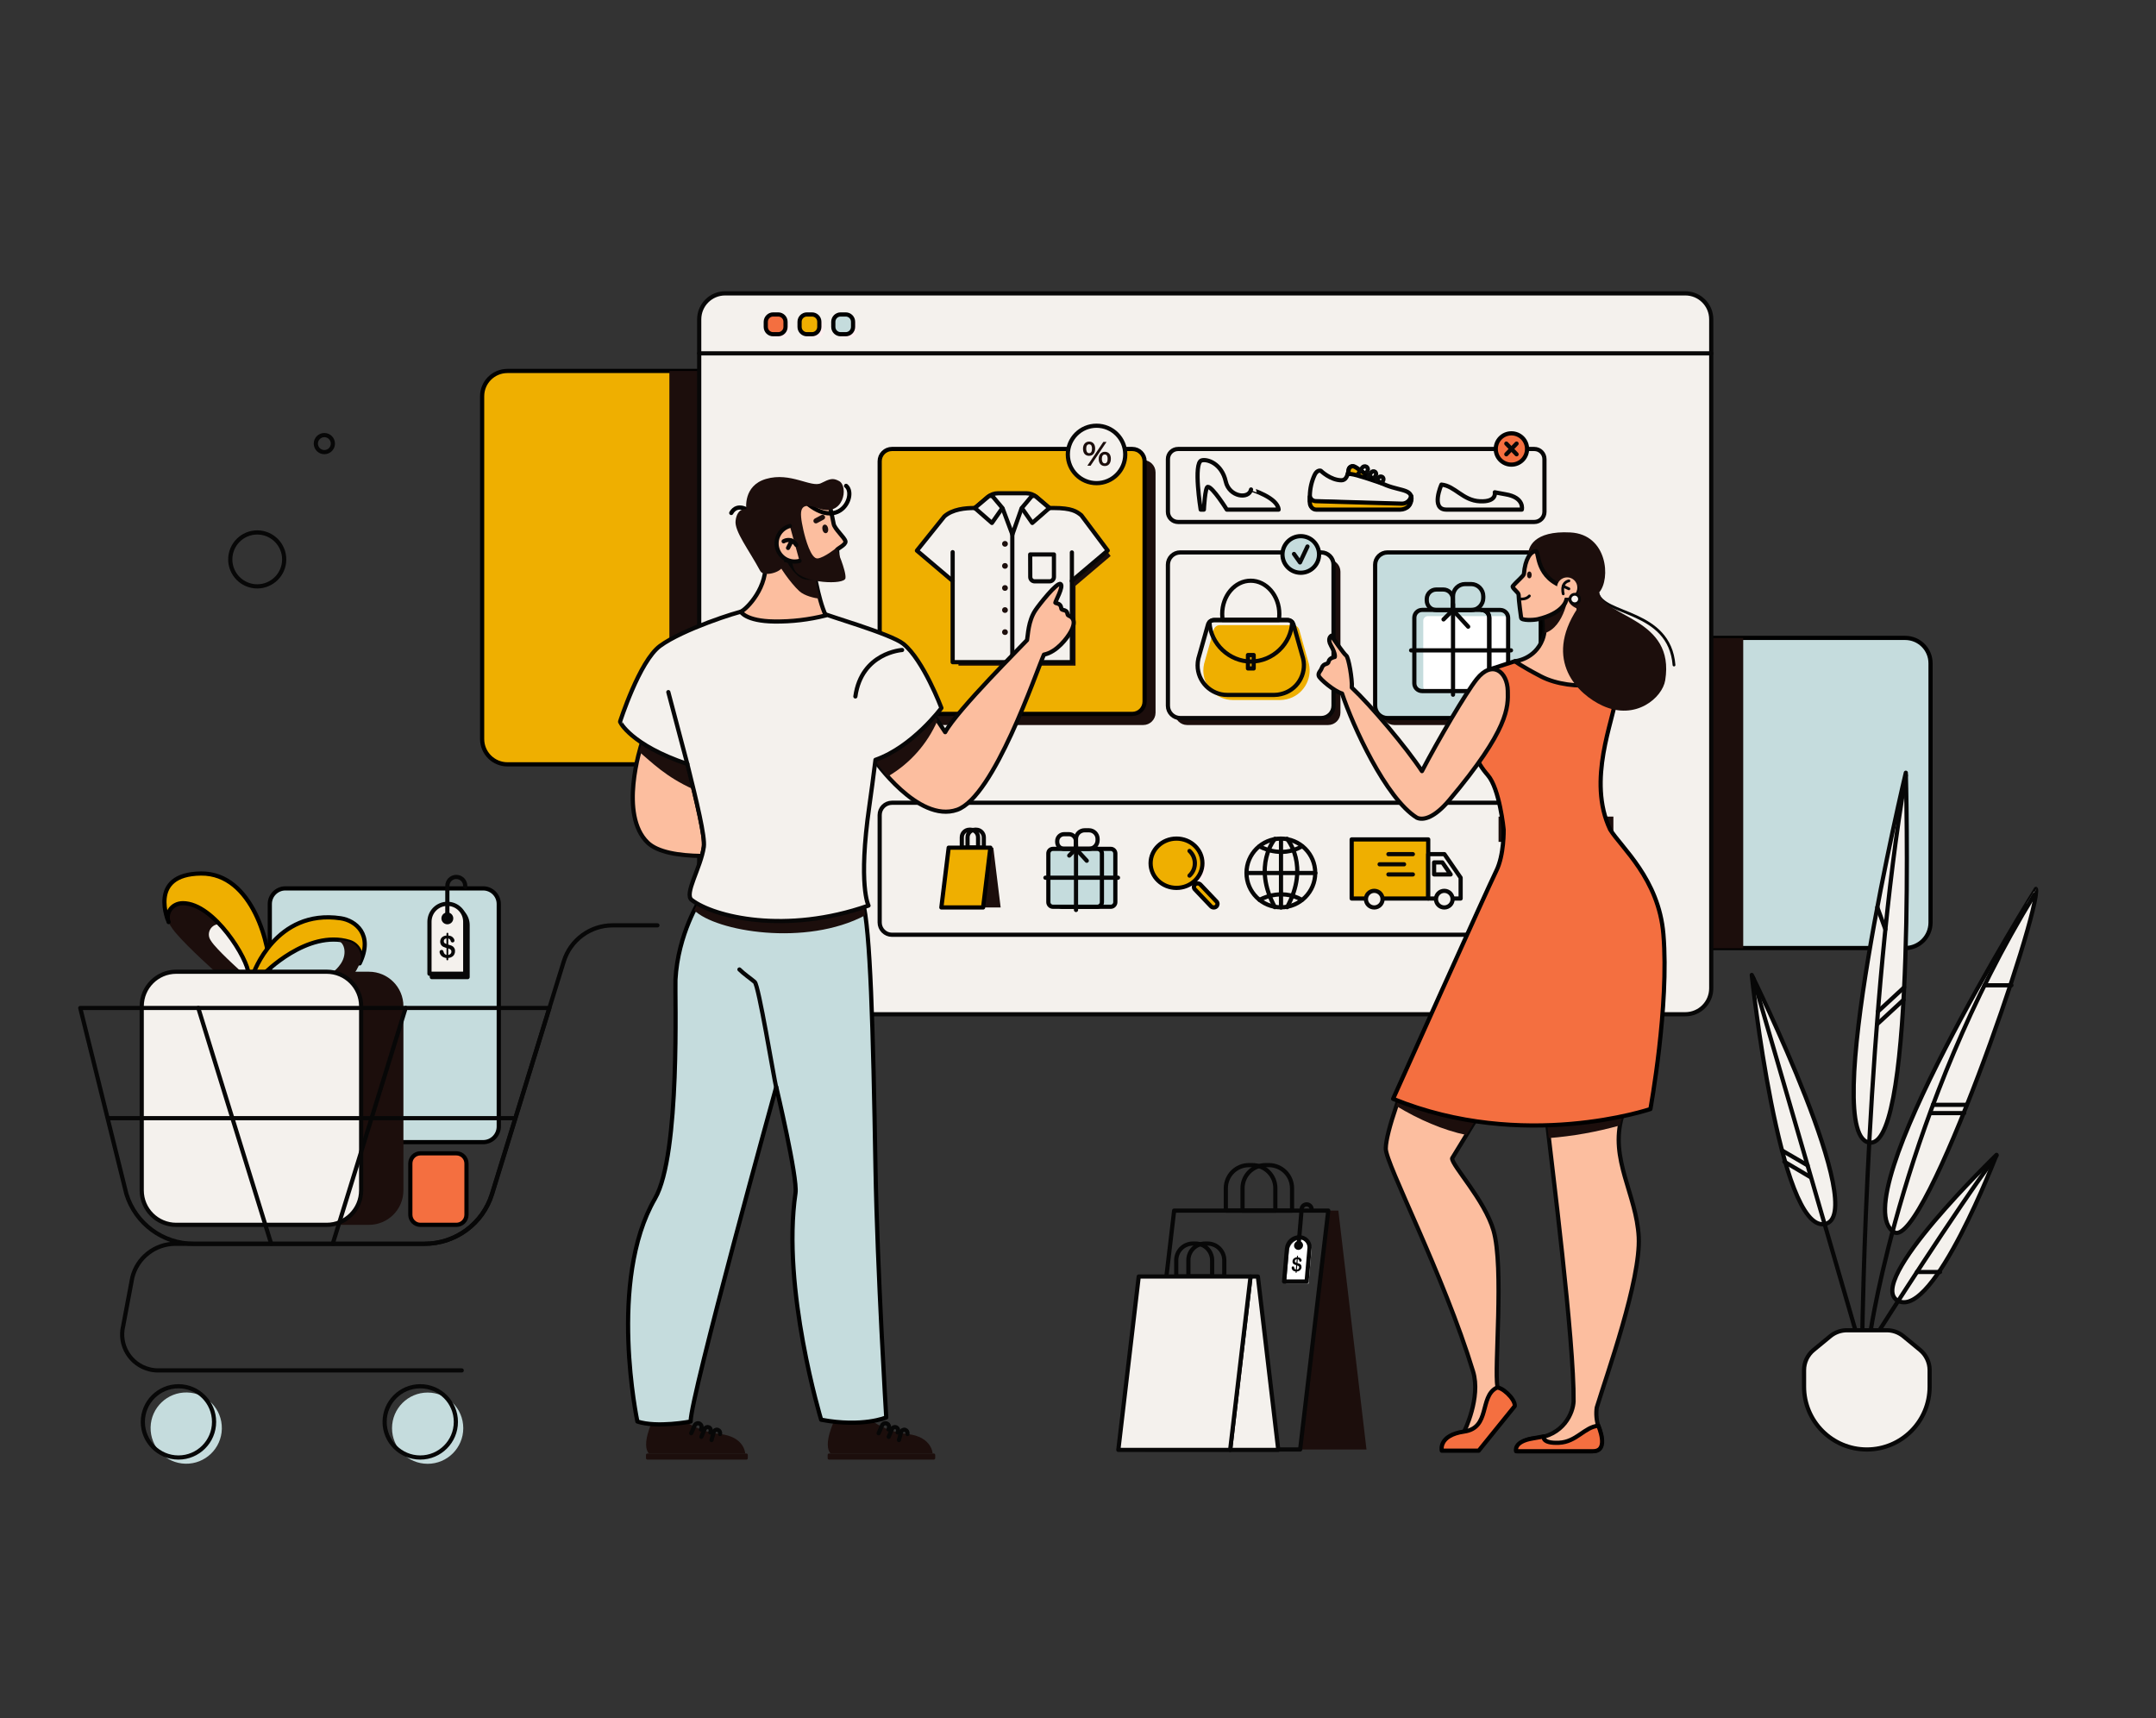 <?xml version="1.0" encoding="utf-8"?>
<!-- Generator: Adobe Illustrator 24.0.1, SVG Export Plug-In . SVG Version: 6.00 Build 0)  -->
<svg version="1.1" id="Camada_1" xmlns="http://www.w3.org/2000/svg" xmlns:xlink="http://www.w3.org/1999/xlink" x="0px" y="0px"
	 viewBox="0 0 3086.9 2459.9" style="enable-background:new 0 0 3086.9 2459.9;" xml:space="preserve">
<rect x="0" y="0" width="3086.9" height="2459.9" fill="#333333" stroke="none"/>
<style type="text/css">
	.st0{fill:#EFAF00;stroke:#000000;stroke-width:6;stroke-linecap:round;stroke-linejoin:round;}
	.st1{fill:#1C0E0C;}
	.st2{fill:#C5DCDD;stroke:#000000;stroke-width:6;stroke-linecap:round;stroke-linejoin:round;}
	.st3{fill:#F4F1ED;stroke:#070707;stroke-width:6;stroke-linecap:round;stroke-linejoin:round;}
	.st4{fill:none;stroke:#070707;stroke-width:6;stroke-linecap:round;stroke-linejoin:round;}
	.st5{fill:#FFEFF0;}
	.st6{fill:#F46F40;stroke:#000000;stroke-width:6;stroke-linecap:round;stroke-linejoin:round;}
	.st7{fill:#EFAF00;}
	.st8{fill:#FFFFFF;}
	.st9{fill:#070707;}
	.st10{fill:#F4F1ED;}
	.st11{fill:#C5DCDD;}
	.st12{fill:#FCBE9F;stroke:#070707;stroke-width:6;stroke-linecap:round;stroke-linejoin:round;}
	.st13{fill:none;stroke:#070707;stroke-width:4;stroke-linecap:round;stroke-linejoin:round;}
	.st14{fill:none;stroke:#000000;stroke-width:6;stroke-linecap:round;stroke-linejoin:round;}
	.st15{fill:#FCBE9F;}
	.st16{fill:#F7F3EF;stroke:#070707;stroke-width:4;stroke-linecap:round;stroke-linejoin:round;}
</style>
<g id="Layer_1">
	<g id="FIGURES">
		<path class="st0" d="M726.6,531.1h381.5c20,0,36.3,16.2,36.3,36.3v490.6c0,20-16.2,36.3-36.3,36.3H726.6
			c-20,0-36.3-16.2-36.3-36.3V567.3C690.3,547.3,706.5,531.1,726.6,531.1z"/>
		<rect x="958.4" y="531.1" class="st1" width="44.1" height="563.6"/>
		<path class="st2" d="M2727.8,1357.3h-381.5c-20,0-36.3-16.2-36.3-36.3V949.6c0-20,16.2-36.3,36.3-36.3h381.5
			c20,0,36.3,16.2,36.3,36.3V1321C2764,1341.1,2747.8,1357.3,2727.8,1357.3z"/>
		<rect x="2451.8" y="913.4" class="st1" width="44.1" height="444.3"/>
	</g>
	<g id="PLANT">
		<path class="st3" d="M2712.1,1764.2c43.1,25.7,210.9-461.6,202.9-491.6C2915,1272.6,2635.9,1718.7,2712.1,1764.2z"/>
		<path class="st4" d="M2678.5,1904.5c0,0,47.7-319.3,234.2-623.5"/>
		<path class="st3" d="M2858.6,1653.4c0,0-89.6,234.7-140.8,209.1C2667.5,1837.4,2858.6,1653.4,2858.6,1653.4z"/>
		<path class="st4" d="M2690.9,1904.5c0,0,111.2-175.3,167.7-250.2"/>
		<path class="st3" d="M2728.7,1106.3c0,0,15,529.6-50.2,529.6C2602.2,1635.9,2728.7,1106.3,2728.7,1106.3z"/>
		<path class="st4" d="M2666.5,1904.5c0,0,6.5-470.4,62.2-794.6"/>
		<path class="st3" d="M2508.1,1395.8c0,0,39.2,368.1,104.4,356.7C2678.5,1741.1,2508.1,1395.8,2508.1,1395.8z"/>
		<line class="st4" x1="2510" y1="1399.6" x2="2657.1" y2="1906.4"/>
		<path class="st3" d="M2672.9,2075.2L2672.9,2075.2c-49.6,0-89.9-40.2-89.9-89.9v-23.7c0-11.2,5-21.8,13.7-28.9l23.9-19.7
			c6.7-5.5,15.1-8.5,23.8-8.5h57c8.7,0,17.1,3,23.8,8.5l23.9,19.7c8.6,7.1,13.7,17.7,13.7,28.9v23.7
			C2762.8,2035,2722.5,2075.2,2672.9,2075.2z"/>
		<line class="st4" x1="2688.7" y1="1448.3" x2="2726.3" y2="1413.6"/>
		<line class="st4" x1="2687.9" y1="1466.1" x2="2725.5" y2="1431.4"/>
		<line class="st4" x1="2687.9" y1="1299" x2="2699.4" y2="1330.4"/>
		<line class="st4" x1="2764.1" y1="1593.6" x2="2812.3" y2="1593.6"/>
		<line class="st4" x1="2767.5" y1="1581.8" x2="2815.7" y2="1581.8"/>
		<line class="st4" x1="2841.4" y1="1410.6" x2="2879.9" y2="1410.6"/>
		<line class="st4" x1="2551.4" y1="1647.1" x2="2588" y2="1668.4"/>
		<line class="st4" x1="2554.8" y1="1663.2" x2="2592.2" y2="1685.3"/>
		<line class="st4" x1="2744.6" y1="1821.1" x2="2777.7" y2="1821.1"/>
	</g>
	<g id="WEB_PAGE">
		<g id="WEB_PAGE-2">
			<path class="st3" d="M1038.2,420H2413c20.5,0,37.1,16.6,37.1,37.1V1415c0,20.5-16.6,37.1-37.1,37.1H1038.2
				c-20.5,0-37.1-16.6-37.1-37.1V457.2C1001.1,436.7,1017.7,420,1038.2,420z"/>
			<line class="st4" x1="1001.1" y1="505.9" x2="2450.1" y2="505.9"/>
			<path class="st5" d="M1209.4,455.4h7.3c5.8,0,10.5,4.7,10.5,10.5v7.3c0,5.8-4.7,10.5-10.5,10.5h-7.3c-5.8,0-10.5-4.7-10.5-10.5
				v-7.3C1198.9,460.1,1203.6,455.4,1209.4,455.4z"/>
			<path class="st5" d="M1161.1,455.4h7.3c5.8,0,10.5,4.7,10.5,10.5v7.3c0,5.8-4.7,10.5-10.5,10.5h-7.3c-5.8,0-10.5-4.7-10.5-10.5
				v-7.3C1150.6,460.1,1155.3,455.4,1161.1,455.4z"/>
			<path class="st5" d="M1112.8,455.4h7.3c5.8,0,10.5,4.7,10.5,10.5v7.3c0,5.8-4.7,10.5-10.5,10.5h-7.3c-5.8,0-10.5-4.7-10.5-10.5
				v-7.3C1102.3,460.1,1107,455.4,1112.8,455.4z"/>
			<path class="st2" d="M1203.6,450.2h7.3c5.8,0,10.5,4.7,10.5,10.5v7.3c0,5.8-4.7,10.5-10.5,10.5h-7.3c-5.8,0-10.5-4.7-10.5-10.5
				v-7.3C1193.1,454.9,1197.8,450.2,1203.6,450.2z"/>
			<path class="st0" d="M1155.3,450.2h7.3c5.8,0,10.5,4.7,10.5,10.5v7.3c0,5.8-4.7,10.5-10.5,10.5h-7.3c-5.8,0-10.5-4.7-10.5-10.5
				v-7.3C1144.8,454.9,1149.5,450.2,1155.3,450.2z"/>
			<path class="st6" d="M1106.9,450.2h7.3c5.8,0,10.5,4.7,10.5,10.5v7.3c0,5.8-4.7,10.5-10.5,10.5h-7.3c-5.8,0-10.5-4.7-10.5-10.5
				v-7.3C1096.5,454.9,1101.2,450.2,1106.9,450.2z"/>
		</g>
		<g id="ICONS_PAGE">
			<path class="st4" d="M1277.1,1149.3h914.1c9.7,0,17.6,7.9,17.6,17.6v153.8c0,9.7-7.9,17.6-17.6,17.6h-914.1
				c-9.7,0-17.6-7.9-17.6-17.6v-153.8C1259.5,1157.1,1267.4,1149.3,1277.1,1149.3z"/>
			<g id="DELIVERY">
				<rect x="1935.3" y="1201.8" class="st0" width="109.6" height="84.6"/>
				<polygon class="st3" points="2091.3,1286.4 2044.9,1286.4 2044.9,1222.9 2068.1,1222.9 2091.3,1256.6 				"/>
				<polygon class="st3" points="2053.3,1234.7 2065.1,1234.7 2077,1251.9 2053.3,1251.9 				"/>
				<circle class="st3" cx="1967.6" cy="1287.3" r="11.9"/>
				<circle class="st3" cx="2067.9" cy="1287.3" r="11.9"/>
				<line class="st4" x1="2022.9" y1="1222.9" x2="1987.9" y2="1222.9"/>
				<line class="st4" x1="2010.3" y1="1237.4" x2="1975.3" y2="1237.4"/>
				<line class="st4" x1="2022.9" y1="1251.9" x2="1987.9" y2="1251.9"/>
			</g>
			<g id="GLOBE">
				<circle class="st3" cx="1833.9" cy="1249.8" r="49.2"/>
				<line class="st4" x1="1834.1" y1="1200.7" x2="1834.1" y2="1299.2"/>
				<path class="st3" d="M1842.8,1201c0,0,32.8,38.1,0,97.8"/>
				<path class="st4" d="M1825.4,1201c0,0-32.8,38.1,0,97.8"/>
				<line class="st4" x1="1784.9" y1="1249.9" x2="1883.3" y2="1249.9"/>
				<path class="st4" d="M1803.4,1288.4c0,0,29.8-17.9,60.7,0"/>
				<path class="st4" d="M1803.4,1211.7c0,0,29.8,17.9,60.7,0"/>
			</g>
			<g id="SEARCH">
				<ellipse class="st5" cx="1691.3" cy="1239.7" rx="36.1" ry="34.3"/>
				<ellipse class="st0" cx="1684.5" cy="1235.9" rx="37.1" ry="35.3"/>
				<path class="st4" d="M1703.1,1218.3c9.7,9.1,10.3,24.3,1.3,34c-0.4,0.4-0.8,0.9-1.3,1.3"/>
				<path class="st0" d="M1710.8,1273.3l23,24.2c2,2.1,5.4,2.3,7.6,0.4l0,0c2.1-1.8,2.4-4.9,0.6-7c-0.1-0.1-0.1-0.1-0.2-0.2
					l-23-24.2c-2-2.1-5.4-2.3-7.6-0.4l0,0c-2.1,1.8-2.4,4.9-0.6,7C1710.6,1273.1,1710.7,1273.2,1710.8,1273.3z"/>
			</g>
			<g id="PRESENT">
				<path class="st2" d="M1520.6,1215.3h69.7c3.7,0,6.6,3,6.6,6.6v69.7c0,3.7-3,6.6-6.6,6.6h-69.7c-3.7,0-6.6-3-6.6-6.6V1222
					C1514,1218.3,1517,1215.3,1520.6,1215.3z"/>
				<path class="st2" d="M1507.6,1215.3h63.5c3.7,0,6.6,3,6.6,6.6v69.7c0,3.7-3,6.6-6.6,6.6h-63.5c-3.7,0-6.6-3-6.6-6.6V1222
					C1500.9,1218.3,1503.9,1215.3,1507.6,1215.3z"/>
				<line class="st4" x1="1540.6" y1="1302.8" x2="1540.6" y2="1210.1"/>
				<line class="st4" x1="1496.8" y1="1256.6" x2="1600.7" y2="1256.6"/>
				<path class="st4" d="M1553,1188.7h6.1c6.9,0,12.4,5.6,12.4,12.4v0v1.8c0,6.9-5.6,12.4-12.4,12.4h0h-18.5l0,0v-14.2
					C1540.6,1194.3,1546.1,1188.7,1553,1188.7L1553,1188.7L1553,1188.7z"/>
				<path class="st4" d="M1540.4,1215.3h-16.9c-5.4,0-9.8-4.4-9.8-9.8v-1.4c0-5.4,4.4-9.8,9.8-9.8h7.1c5.4,0,9.8,4.4,9.8,9.8
					L1540.4,1215.3L1540.4,1215.3L1540.4,1215.3z"/>
				<polyline class="st4" points="1556,1232.3 1540.4,1215.3 1530.9,1224.9 				"/>
			</g>
			<g id="PACK">
				<path class="st4" d="M1396.2,1187.9h1.5c6,0,10.9,4.9,10.9,10.9v14.8l0,0h-23.3l0,0v-14.8
					C1385.3,1192.8,1390.2,1187.9,1396.2,1187.9z"/>
				<path class="st4" d="M1388,1187.9h1.5c6,0,10.9,4.9,10.9,10.9v14.8l0,0h-23.3l0,0v-14.8C1377.1,1192.8,1382,1187.9,1388,1187.9z
					"/>
				<polygon class="st1" points="1432.7,1299.2 1407.6,1299.2 1418,1213.6 1422.2,1213.6 				"/>
				<polygon class="st0" points="1418,1213.6 1407.6,1299.2 1347.8,1299.2 1358.3,1213.6 				"/>
			</g>
		</g>
		<g id="BAG_PAGE">
			<path class="st1" d="M1699.7,800.9h201.9c9.7,0,17.6,7.9,17.6,17.6v201.9c0,9.7-7.9,17.6-17.6,17.6h-201.9
				c-9.7,0-17.6-7.9-17.6-17.6V818.5C1682.1,808.8,1690,800.9,1699.7,800.9z"/>
			<path class="st3" d="M1689.8,790.9h201.9c9.7,0,17.6,7.9,17.6,17.6v201.9c0,9.7-7.9,17.6-17.6,17.6h-201.9
				c-9.7,0-17.6-7.9-17.6-17.6V808.5C1672.2,798.8,1680.1,790.9,1689.8,790.9z"/>
			<g id="BAG">
				<path class="st7" d="M1832.8,1002.2h-67.5c-23.4,0-42.4-18.9-42.4-42.3c0-3.2,0.4-6.4,1.1-9.6l13.6-48.1c1-4.2,4.7-7.2,9-7.2
					h104.8c4.3,0,8,3,9,7.2l13.6,48.1c5.3,22.8-8.9,45.6-31.8,50.8C1839.2,1001.8,1836,1002.2,1832.8,1002.2z"/>
				<path class="st4" d="M1824.6,994.9h-67.5c-23.4,0-42.4-19-42.4-42.4c0-3.2,0.4-6.4,1.1-9.6l13.6-48.1c1-4.2,4.7-7.2,9-7.2h104.8
					c4.3,0,8,3,9,7.2l13.6,48.1c5.3,22.8-8.9,45.6-31.7,50.8C1831.1,994.5,1827.8,994.9,1824.6,994.9z"/>
				<path class="st4" d="M1831.7,879.1c0,2.9-0.2,5.7-0.7,8.5h-80.4c-0.4-2.8-0.7-5.7-0.7-8.5c0-26.3,18.3-47.7,40.8-47.7
					S1831.7,852.8,1831.7,879.1z"/>
				<path class="st4" d="M1850.1,890.6c-1.4,31.4-27.9,56.5-59.2,56.5c-30.4,0-57.8-25-59.2-56.4c1.7-1.9,4.2-2.9,6.7-2.9h104.8
					C1845.8,887.7,1848.3,888.7,1850.1,890.6z"/>
				<rect x="1786.8" y="937.8" class="st4" width="8.2" height="19.2"/>
			</g>
			<circle class="st2" cx="1862.4" cy="793.8" r="26.2"/>
			<polyline class="st4" points="1852.7,793.1 1861.3,805.2 1872,782.4 			"/>
		</g>
		<g id="SHOES_PAGE">
			<path class="st4" d="M1686.7,642.8h510.1c8,0,14.5,6.5,14.5,14.5v75.5c0,8-6.5,14.5-14.5,14.5h-510.1c-8,0-14.5-6.5-14.5-14.5
				v-75.5C1672.2,649.3,1678.7,642.8,1686.7,642.8z"/>
			<path class="st3" d="M1830.7,729.6h-74.2c0,0-20.3-32.6-27.2-32.6c-4,0-5.6,32.6-5.6,32.6h-4.6c0,0-10.8-66.6,1.2-70.4
				c7.8-2.5,28.9,4.1,34.7,30.2c4.9,22,33.1,26,36.2,11.4C1791.1,700.9,1829.3,712.2,1830.7,729.6z"/>
			<path class="st3" d="M2020.9,713.6c-0.1,1.5-2.9,8.9-2.9,8.9l-142.6-4.8v-8c0.2-10.3,2.5-20.5,6.9-29.9c3.7-7.7,8.8-5.8,8.8-5.8
				s13.9,13.6,29.6,13.6c2.8,0,5.3-1.5,6.7-3.9c0.9-1.4,1.6-3,2.1-4.6c0.7-2.1,1.1-4.3,1.4-6.5c0.4-3.2,3.4-5.5,6.6-5.1
				c0.7,0.1,1.3,0.3,1.9,0.6c6.1,3.2,13.6,10.2,33.6,21c1,0.5,2,1.1,3.1,1.7C2000.4,703.5,2020.7,698.8,2020.9,713.6z"/>
			<path class="st0" d="M2004.9,729.6c4.1,0,9.2-1.9,11.9-4.9c3.4-4,4.8-9.3,3.7-14.5h-0.1c-1.2,6.2-6.5,10.8-12.9,10.9l-123.6-3.6
				c-3.9-0.1-7.3-2.7-8.5-6.4v8.3c0,5.6,4.1,10.2,9.1,10.2L2004.9,729.6z"/>
			<path class="st0" d="M1978.5,692c-30.9-10.6-46.3-15.3-48.9-12.8c0.7-2.1,1.1-4.3,1.4-6.5c0.4-3.2,3.4-5.5,6.6-5.1
				c0.7,0.1,1.3,0.3,1.9,0.6C1945.6,671.3,1955.9,680.7,1978.5,692z"/>
			<path class="st4" d="M1944.8,678.1l5.6-8.5c1.3-2,4.1-2.6,6.1-1.3c0.1,0,0.1,0.1,0.2,0.1l0,0c1.8,1.3,2.3,3.7,1.3,5.7l-0.8,1.4"
				/>
			<path class="st4" d="M1959.2,682.5l4.1-6.1c1.2-1.7,3.6-2.2,5.4-1c0,0,0.1,0.1,0.1,0.1l0,0c1.5,1.2,2,3.3,1,5l-1.5,2.7"/>
			<path class="st4" d="M1979.8,689c1.6-2.2,1.2-4.8-0.4-6l0,0c-1.8-1.3-4.3-1-5.7,0.8c0,0.1-0.1,0.1-0.1,0.2l-2.5,4.1"/>
			<circle class="st6" cx="2164" cy="642.8" r="22.4"/>
			<line class="st4" x1="2156.7" y1="650.4" x2="2171.4" y2="635.1"/>
			<line class="st4" x1="2171.4" y1="650.4" x2="2156.7" y2="635.1"/>
			<path class="st3" d="M2063.8,693.8c0,0-16,35.8,7.2,35.8h107.9c0,0,4.3-17.5-23.7-22c-3.9-0.6-15-2.8-15-2.8s3.5,14-21.2,12.9
				S2083.2,695.6,2063.8,693.8z"/>
		</g>
		<g id="SHIRT_PAGE">
			<path class="st1" d="M1292.8,658.7h344.1c9.7,0,17.6,7.9,17.6,17.6v344.1c0,9.7-7.9,17.6-17.6,17.6h-344.1
				c-9.7,0-17.6-7.9-17.6-17.6V676.3C1275.2,666.6,1283.1,658.7,1292.8,658.7z"/>
			<path class="st0" d="M1277.1,642.8h344.1c9.7,0,17.6,7.9,17.6,17.6v344.1c0,9.7-7.9,17.6-17.6,17.6h-344.1
				c-9.7,0-17.6-7.9-17.6-17.6V660.4C1259.5,650.6,1267.4,642.8,1277.1,642.8z"/>
			<path class="st1" d="M1590.2,796l-50.3,42.7v114.3h-167.6V838.7l-50.3-42.7l38.6-48c11.7-10.2,29.5-11.8,42.5-11.8h110.8
				c26,0,32.6,4.9,39.3,10.2L1590.2,796z"/>
			<path class="st3" d="M1586,788.2l-51.3,43.4V948H1364V831.7l-51.2-43.4l39.3-49c11.9-10.4,30.1-12,43.3-12h112.8
				c26.5,0,33.2,5,40,10.4L1586,788.2z"/>
			<line class="st4" x1="1364" y1="831.7" x2="1364" y2="790.5"/>
			<line class="st4" x1="1534.7" y1="832" x2="1534.7" y2="790.9"/>
			<line class="st4" x1="1449.4" y1="765.2" x2="1449.4" y2="948"/>
			<path class="st3" d="M1502.4,727.3h-38.4c-0.7,0-1.4,0.5-1.6,1.2l-12.9,36.7l-13.6-36.4c-0.3-0.9-1.2-1.5-2.1-1.5h-37.9
				l18.4-15.7c4.1-3.5,9.3-5.4,14.8-5.4h40.3c5.4,0,10.6,1.9,14.8,5.4L1502.4,727.3z"/>
			<path class="st3" d="M1422.1,711.7l13.1,15.6l-15,21.4l-24.5-21.4l19.2-16.2C1417,709.3,1420.2,709.6,1422.1,711.7
				C1422.1,711.7,1422.1,711.7,1422.1,711.7z"/>
			<path class="st3" d="M1476.1,711.7l-13.1,15.6l15,21.4l24.5-21.4l-19.2-16.2C1481.1,709.3,1477.9,709.6,1476.1,711.7
				C1476.1,711.7,1476.1,711.7,1476.1,711.7z"/>
			<path class="st3" d="M1475,793.8h34l0,0v32.2c0,3.5-2.8,6.3-6.3,6.3h-21.3c-3.5,0-6.3-2.8-6.3-6.3L1475,793.8L1475,793.8z"/>
			<circle class="st1" cx="1438.9" cy="778.6" r="4.1"/>
			<circle class="st1" cx="1438.9" cy="810.2" r="4.1"/>
			<circle class="st1" cx="1438.9" cy="841.8" r="4.1"/>
			<circle class="st1" cx="1438.9" cy="873.4" r="4.1"/>
			<circle class="st1" cx="1438.9" cy="905" r="4.1"/>
			<circle class="st3" cx="1570" cy="650.6" r="41.1"/>
			<path class="st1" d="M1559.4,632.2c-5.3,0-8.8,4.1-8.8,10.1c0,6.5,3.2,10.3,8.7,10.3s8.7-4,8.7-10.5
				C1568,636,1564.7,632.2,1559.4,632.2z M1559.4,648.8c-3.6,0-4.2-4.1-4.2-6.5c0-4,1.5-6.2,4.2-6.2c3.4,0,4.1,3.3,4.1,6.2
				C1563.5,646.6,1562.1,648.8,1559.4,648.8L1559.4,648.8z"/>
			<path class="st1" d="M1581.9,646.8c-5.2,0-8.8,4.2-8.8,10.1c0,6.4,3.3,10.3,8.7,10.3s8.7-4,8.7-10.5
				C1590.5,650.6,1587.2,646.8,1581.9,646.8z M1581.8,663.4c-3.6,0-4.2-4.1-4.2-6.5c0-4,1.5-6.2,4.2-6.2c3.4,0,4.1,3.3,4.1,6.2
				C1585.9,661,1584.4,663.4,1581.8,663.4L1581.8,663.4z"/>
			<polygon class="st1" points="1584.3,632.7 1561.4,666.8 1556.8,666.8 1579.7,632.7 			"/>
		</g>
		<g id="PRESENT_PAGE">
			<path class="st1" d="M1996.4,800.9h201.9c9.7,0,17.6,7.9,17.6,17.6v201.9c0,9.7-7.9,17.6-17.6,17.6h-201.9
				c-9.7,0-17.6-7.9-17.6-17.6V818.5C1978.8,808.8,1986.6,800.9,1996.4,800.9z"/>
			<path class="st2" d="M1986.5,790.9h201.9c9.7,0,17.6,7.9,17.6,17.6v201.9c0,9.7-7.9,17.6-17.6,17.6h-201.9
				c-9.7,0-17.6-7.9-17.6-17.6V808.5C1968.9,798.8,1976.8,790.9,1986.5,790.9z"/>
			<g id="PRESENT-2">
				<path class="st8" d="M2044.4,882.1h108.1c3.7,0,6.6,3,6.6,6.6v94.1c0,3.7-3,6.6-6.6,6.6h-108.1c-3.7,0-6.6-3-6.6-6.6v-94.1
					C2037.8,885.1,2040.7,882.1,2044.4,882.1z"/>
				<path class="st4" d="M2159.3,884.5v93.8c0,6.1-5,11.1-11.1,11.1c0,0,0,0,0,0h-27c6.2,0,11.1-5,11.1-11.1v-93.8
					c0-6.2-5-11.2-11.1-11.2h27C2154.3,873.4,2159.3,878.4,2159.3,884.5z"/>
				<path class="st4" d="M2132.3,884.5v93.8c0,6.2-5,11.1-11.1,11.1h-85c-6.2,0-11.2-4.9-11.2-11.1c0,0,0,0,0-0.1v-93.8
					c0-6.2,5-11.2,11.2-11.2h85C2127.3,873.4,2132.3,878.3,2132.3,884.5C2132.3,884.5,2132.3,884.5,2132.3,884.5z"/>
				<line class="st4" x1="2080.4" y1="994.6" x2="2080.4" y2="865"/>
				<line class="st4" x1="2020.4" y1="931.1" x2="2163.4" y2="931.1"/>
				<path class="st4" d="M2097.8,836.2h8.5c9.6,0,17.4,7.8,17.4,17.4v2.5c0,9.6-7.8,17.4-17.4,17.4h-25.9l0,0v-19.9
					C2080.4,843.9,2088.2,836.2,2097.8,836.2z"/>
				<path class="st4" d="M2080.2,873.4h-23.7c-7.6,0-13.7-6.1-13.7-13.7v-2c0-7.6,6.1-13.7,13.7-13.7h9.9c7.6,0,13.7,6.1,13.7,13.7
					V873.4L2080.2,873.4z"/>
				<polyline class="st4" points="2102.1,897.2 2080.2,873.4 2066.8,886.8 				"/>
			</g>
		</g>
	</g>
	<g id="ABSTRACT_ELEMENTS">
		<circle class="st4" cx="368.3" cy="800.9" r="38.6"/>
		<circle class="st4" cx="464.4" cy="635.1" r="12.2"/>
	</g>
	<g id="PACKAGES">
		<path class="st4" d="M1788.2,1668.1h4.7c18.3,0,33.1,14.8,33.1,33.1v32l0,0h-70.9l0,0v-32
			C1755.1,1682.9,1769.9,1668.1,1788.2,1668.1z"/>
		<path class="st4" d="M1812.1,1668.1h4.7c18.3,0,33.1,14.8,33.1,33.1v32l0,0H1779l0,0v-32C1779,1682.9,1793.8,1668.1,1812.1,1668.1
			C1812.1,1668.1,1812.1,1668.1,1812.1,1668.1z"/>
		<polygon class="st1" points="1956.5,2075.2 1861.5,2075.2 1901.8,1733.2 1916.2,1733.2 		"/>
		<polygon class="st4" points="1901.8,1733.2 1861.5,2075.2 1640.9,2075.2 1681.1,1733.2 		"/>
		<path class="st8" d="M1873.6,1837.6h-32.3l4.1-47.1c0.9-9.1,8.5-16,17.6-16.2l0,0c8-0.1,14.7,6.3,14.8,14.3c0,0.6,0,1.2-0.1,1.9
			L1873.6,1837.6z"/>
		<path class="st4" d="M1870.8,1834.7h-32.3l4.1-47.1c0.9-9.1,8.5-16,17.6-16.2l0,0c8.1-0.1,14.7,6.3,14.8,14.3c0,0.6,0,1.2-0.1,1.8
			L1870.8,1834.7z"/>
		
			<ellipse transform="matrix(0.722 -0.692 0.692 0.722 -717.922 1780.97)" class="st4" cx="1859" cy="1784.6" rx="3.6" ry="3.3"/>
		<path class="st4" d="M1859.1,1784.2l4.6-53.4c0.3-3.7,3.4-6.5,7.1-6.5l0,0c4,0,7.2,3.2,7.2,7.2c0,0,0,0,0,0"/>
		<path class="st9" d="M1857,1817.7c0.8-0.1,1.6-0.5,2.2-1.1c0.5-0.5,0.8-1.2,0.9-1.9c0.1-0.7-0.1-1.3-0.6-1.8
			c-0.6-0.5-1.3-0.9-2-1.1l-1.7-0.5c-1-0.3-2-0.6-2.9-1.1c-0.8-0.4-1.4-1-1.8-1.7c-0.5-0.9-0.6-1.9-0.5-2.9c0.1-1.4,0.7-2.8,1.8-3.8
			c1.2-1,2.8-1.7,4.4-1.7h1.7c0.8,0.1,1.6,0.3,2.4,0.6c0.7,0.3,1.2,0.8,1.7,1.3c0.3,0.4,0.6,0.9,0.8,1.4c0.2,0.4,0.2,0.9,0.2,1.3
			c-0.1,0.9-0.9,1.6-1.8,1.7c-0.8,0-1.5-0.6-1.6-1.4c0,0,0,0,0,0c-0.1-1.1-0.9-1.9-1.9-2.2l-1.7-0.1c-0.7,0.2-1.3,0.5-1.8,0.9
			c-0.5,0.4-0.8,1-0.8,1.7c-0.1,0.6,0.1,1.2,0.4,1.6c0.5,0.4,1.1,0.8,1.7,1l1.7,0.5c1.1,0.3,1.9,0.6,2.6,0.8
			c0.6,0.2,1.2,0.6,1.7,1.1c0.5,0.5,0.9,1.1,1.1,1.8c0.2,0.7,0.3,1.5,0.3,2.2c-0.1,1-0.4,2-1,2.9c-0.6,0.9-1.4,1.7-2.3,2.2
			c-1,0.6-2.2,0.9-3.4,1h-1.7c-0.9-0.1-1.8-0.3-2.7-0.7c-0.7-0.3-1.3-0.8-1.8-1.4c-0.4-0.5-0.8-1.1-1-1.8c-0.2-0.6-0.3-1.2-0.2-1.8
			c0-0.5,0.3-0.9,0.6-1.2c0.3-0.3,0.8-0.5,1.3-0.5c0.4,0,0.7,0.1,1,0.3c0.3,0.2,0.4,0.5,0.5,0.8c0.1,0.6,0.3,1.1,0.5,1.7
			c0.2,0.4,0.4,0.8,0.7,1.1c0.4,0.4,0.9,0.6,1.4,0.7L1857,1817.7z"/>
		<path class="st9" d="M1855.7,1822.4L1855.7,1822.4c-0.5,0-0.7-0.4-0.7-0.8c0,0,0,0,0,0l2-23.3c0-0.4,0.4-0.7,0.8-0.6
			c0.4,0,0.7,0.4,0.7,0.8l-2,23.2C1856.4,1822.1,1856.1,1822.4,1855.7,1822.4z"/>
		<path class="st4" d="M1708.1,1780.4h3.4c13.3,0,24,10.7,24,24v23.2l0,0h-51.4l0,0v-23.2
			C1684.1,1791.1,1694.8,1780.4,1708.1,1780.4C1708.1,1780.4,1708.1,1780.4,1708.1,1780.4z"/>
		<path class="st4" d="M1725.5,1780.4h3.4c13.3,0,24,10.7,24,24v23.2l0,0h-51.4l0,0v-23.2
			C1701.4,1791.1,1712.2,1780.4,1725.5,1780.4L1725.5,1780.4z"/>
		<polygon class="st3" points="1830.2,2075.8 1761.3,2075.8 1790.5,1827.6 1801,1827.6 		"/>
		<polygon class="st3" points="1790.5,1827.6 1761.3,2075.8 1601.2,2075.8 1630.4,1827.6 		"/>
	</g>
	<g id="SHOPPING_CART">
		<path class="st2" d="M408.6,1271.9h283.2c12.3,0,22.3,10,22.3,22.3v318.7c0,12.3-10,22.3-22.3,22.3H408.6
			c-12.3,0-22.3-10-22.3-22.3v-318.7C386.3,1281.9,396.3,1271.9,408.6,1271.9z"/>
		<path class="st4" d="M662,1306.3c-10-10-26.2-10-36.2,0c-4.8,4.8-7.5,11.3-7.5,18.1v74.5h51.2v-74.5
			C669.5,1317.6,666.8,1311.1,662,1306.3z M643.9,1325.1c-3,0-5.5-2.5-5.5-5.5c0-3,2.5-5.5,5.5-5.5c3,0,5.5,2.5,5.5,5.5
			C649.4,1322.6,647,1325.1,643.9,1325.1L643.9,1325.1z"/>
		<path class="st3" d="M658.6,1301.5c-10-10-26.2-10-36.2,0c-4.8,4.8-7.5,11.3-7.5,18.1v74.5h51.2v-74.5
			C666.1,1312.8,663.4,1306.3,658.6,1301.5z M640.5,1320.3c-3.1,0-5.5-2.5-5.5-5.5c0-3.1,2.5-5.5,5.5-5.5c3.1,0,5.5,2.5,5.5,5.5
			c0,0,0,0,0,0C646,1317.9,643.5,1320.3,640.5,1320.3z"/>
		<path class="st4" d="M640.5,1312.7v-44.4c0-7.1,5.7-12.8,12.8-12.8l0,0l0,0c7.1,0,12.8,5.7,12.8,12.8c0,0,0,0,0,0v1.3"/>
		<path class="st9" d="M650.9,1358.2c-0.5-1.1-1.1-2-2-2.8c-0.8-0.7-1.8-1.3-2.8-1.7c-1-0.4-2.4-0.8-4.2-1.3h-0.1v-8.8h0.1
			c1.7,0.5,3,1.8,3.4,3.5c0.2,1.3,1.4,2.3,2.7,2.2c0.7,0,1.4-0.3,1.9-0.8c0.5-0.5,0.8-1.1,0.8-1.8c0-0.7-0.2-1.5-0.5-2.1
			c-0.4-0.8-0.9-1.6-1.5-2.2c-0.8-0.9-1.7-1.6-2.8-2.1c-1.2-0.5-2.6-0.8-3.9-0.9h-0.1v-2.7c0-0.7-0.6-1.3-1.3-1.3
			c-0.7,0-1.3,0.6-1.3,1.3v2.7c-2.5,0.1-4.9,1-6.7,2.7c-2.6,2.9-3.1,7.2-1.1,10.6c0.8,1.2,1.8,2.1,3.1,2.8c1.5,0.7,3.1,1.3,4.7,1.8
			v9.9c-0.8-0.2-1.6-0.6-2.3-1.2c-0.5-0.5-1-1-1.3-1.7c-0.3-0.6-0.6-1.5-1-2.7c-0.1-0.5-0.5-1-0.9-1.2c-0.5-0.3-1-0.5-1.6-0.4
			c-0.8,0-1.5,0.3-2,0.8c-0.5,0.5-0.8,1.1-0.8,1.8c0,1,0.2,1.9,0.6,2.8c0.4,1,1.1,2,1.8,2.8c0.9,0.9,1.9,1.7,3.1,2.2
			c1.4,0.6,2.8,1,4.3,1.2v2c0,0.7,0.6,1.3,1.3,1.3c0.7,0,1.3-0.6,1.3-1.3c0,0,0,0,0,0v-2.1h0.1c1.8-0.1,3.6-0.7,5.2-1.6
			c1.4-0.8,2.6-2,3.3-3.5c0.8-1.4,1.1-2.9,1.1-4.5C651.6,1360.5,651.4,1359.3,650.9,1358.2z M636.3,1350c-1.3-1.5-1.2-3.7,0.1-5.2
			c0.8-0.7,1.8-1.1,2.8-1.4v8.1C638.1,1351.2,637.1,1350.7,636.3,1350z M645.2,1365.5c-0.9,0.9-2.1,1.5-3.3,1.7h-0.1v-9.3h0.1
			c1.2,0.3,2.4,0.9,3.3,1.7c0.8,0.7,1.2,1.8,1.1,2.9C646.4,1363.5,645.9,1364.6,645.2,1365.5z"/>
		<path class="st1" d="M355.8,1394.4h-44.1c0,0-42.4-37.6-60.9-59.7c-2.5-3-4.8-6.3-6.9-9.6c-6.1-9.9-3-22.8,6.9-28.9
			c3.3-2,7-3.1,10.8-3.1h0.5C306.8,1293,355.8,1374.2,355.8,1394.4z"/>
		<path class="st10" d="M380.1,1394.4h-31.1c0,0-29.8-26.4-42.9-42c-1.8-2.1-3.4-4.4-4.9-6.8c-4.3-6.9-2.1-16,4.8-20.3
			c2.3-1.4,5-2.2,7.7-2.2h0.3C345.7,1323.1,380.2,1380.2,380.1,1394.4z"/>
		<path class="st0" d="M287.8,1250.6c74.3-0.8,100.1,105.4,98.5,143.8h-30.6c0-20.2-49-101.3-93.8-101.3c-15.9,0-25.3,14.2-20.5,27
			C241.5,1320,210.7,1251.4,287.8,1250.6z"/>
		<path class="st0" d="M515,1379.3c5.2-12.5-1.8-27-14.9-30.9c-60.5-18.2-122.4,46-122.4,46h-15.1c0,0,31.8-93.6,125.3-79.7
			C508.5,1317.8,535.3,1337.5,515,1379.3z"/>
		<path class="st1" d="M515,1379.5c-2.8,6.6-6.2,12.7-8.7,14.8h-34.4c0,0,8.2-2.8,16.2-14.8c9.7-14.7,5.2-32.8-8-34
			c6.8,0.1,13.6,1,20.2,2.9C513.3,1352.4,520.4,1367,515,1379.5z"/>
		<path class="st1" d="M303.4,1391.2h224.8c27.3,0,49.4,22.1,49.4,49.4v263.6c0,27.3-22.1,49.4-49.4,49.4H303.4
			c-27.3,0-49.4-22.1-49.4-49.4v-263.6C254.1,1413.3,276.2,1391.2,303.4,1391.2z"/>
		<path class="st3" d="M252.3,1391.2h215.4c27.3,0,49.4,22.1,49.4,49.4v263.6c0,27.3-22.1,49.4-49.4,49.4H252.3
			c-27.3,0-49.4-22.1-49.4-49.4v-263.6C203,1413.3,225.1,1391.2,252.3,1391.2z"/>
		<g id="SHOPPING_CART-2">
			<path class="st4" d="M941.3,1324.8h-64.1c-32.1,0-60.5,20.9-70,51.6l-103,333.2c-13.1,42.3-52.2,71.1-96.4,71.1H251.2
				c-29.3,0-54.8,20-61.8,48.4l-13,69.1c-6.8,27.6,10.1,55.5,37.7,62.3c4,1,8.2,1.5,12.3,1.5h434.7"/>
			<path class="st4" d="M608.1,1780.7H277.4c-44.2,0-83.3-28.8-96.4-71.1l-66.1-266.5h671.7l-82,266.4
				C691.6,1751.9,652.4,1780.7,608.1,1780.7z"/>
			<line class="st4" x1="388.3" y1="1780.7" x2="283.9" y2="1443.1"/>
			<line class="st4" x1="476.4" y1="1780.7" x2="580.8" y2="1443.1"/>
			<line class="st4" x1="737.8" y1="1600.9" x2="155.5" y2="1600.9"/>
			<circle class="st11" cx="612.3" cy="2044.7" r="51"/>
			
				<ellipse transform="matrix(2.172378e-02 -1 1 2.172378e-02 -1783.858 2266.26)" class="st11" cx="266.1" cy="2044.7" rx="51" ry="51"/>
			<circle class="st4" cx="601.7" cy="2035.7" r="51"/>
			<circle class="st4" cx="255.5" cy="2035.7" r="51"/>
		</g>
		<path class="st6" d="M602,1651.2h51.4c8,0,14.5,6.5,14.5,14.5v73.4c0,8-6.5,14.5-14.5,14.5H602c-8,0-14.5-6.5-14.5-14.5v-73.4
			C587.5,1657.6,594,1651.2,602,1651.2z"/>
	</g>
	<rect x="2145.6" y="1169.1" class="st1" width="164.4" height="36.2"/>
</g>
<g id="Layer_3">
	<g id="WOMAN">
		<g id="LEGS">
			<g id="RIGHT_LEG">
				<path id="LEG" class="st12" d="M2288.4,2041.2c5.6,14.7,10.3,36.5-9.4,36.5h-106.6c0,0-0.3-16.2,24.6-18.4
					c42.1-3.7,55.4-37.1,56-52.9c1.2-85.2-32-345.1-37.5-395.4c35.9-1.1,71.7-5.4,106.9-12.7c-18.1,61.2,20.8,111.4,23.9,172.9
					c3,61.3-45.9,197.3-60.1,243.9C2284.9,2023.4,2285.8,2034.5,2288.4,2041.2z"/>
				<path id="SHOE" class="st6" d="M2288.4,2041.2c0,0,16.3,36.5-7.4,36.5h-110.3c0,0-4.4-13.8,24.2-18.4c4-0.6,15.4-2.8,15.4-2.8
					s-3.5,10.2,21.7,9.1S2268.5,2043,2288.4,2041.2z"/>
				<path id="SHADOW" class="st1" d="M2319.2,1611.3c-33.2,9.3-67.3,15.4-101.7,18.1l0,0l-2.1-18.4c35.9-1.1,71.7-5.4,106.9-12.7
					L2319.2,1611.3z"/>
			</g>
			<g id="LEFT_LEG">
				<path id="LEG-2" class="st12" d="M2001.7,1576c35.5,13.8,72.4,23.5,110,29.1l-32.6,53.3c0,10.6,46.4,59.4,59.2,103
					c15.4,52.8,0.8,199.7,5.7,223.2c3.1,14.7-12.2,45.3-27.2,59.5c-9,8.5-20.4,5.3-20.4,5.3s24.2-48.3,12.7-85.9
					c-42.2-138.7-125-297-125-319c0-11.9,6.1-34.4,15.2-61.2L2001.7,1576z"/>
				<path id="SHOE-2" class="st6" d="M2142.3,1987.1c6.2-3.4,27.6,15.5,26.5,26l-51.6,63.8h-52.9c0,0-5.4-22,32.1-27.4
					S2118.1,2000.2,2142.3,1987.1z"/>
				<path id="SHADOW-2" class="st1" d="M2001.7,1576c35.5,13.8,72.4,23.5,110,29.1l-12.1,19.9c-33.7-7.1-67.8-21.9-100.4-41.6
					L2001.7,1576z"/>
			</g>
		</g>
		<g id="DRESS">
			<path id="DRESS-2" class="st6" d="M2363,1587.8c0,0-181.8,61.7-368.4-14.6c0,0,136.3-303.5,147.7-326.3s10.6-59.2,10.6-59.2
				s-5.7-58.4-22.7-77.9s-26.8-41.4-17.9-69s19.4-82,19.4-82l37.4-12.2l131.7-2.4c0,0,16.3,19,12.8,54.7c-3,31-41.9,118.3-8.2,188.8
				c15.4,25.2,69.7,70.5,76.2,149.8C2390.2,1439.7,2363,1587.8,2363,1587.8z"/>
		</g>
		<path class="st12" d="M2158.8,989c-0.7-27.8-22.4-44.3-44.4-16.8c-15.5,19.4-55.6,87.9-78.5,131.8
			c-22.6-34.2-72.6-93.5-100.4-119.6c0.9-11.5-4.6-43.4-8-45.8c-3.7-2.6-21.3-28.4-21.3-28.4s-6.5,3.5-0.5,14.1
			c7,12.4,5.4,16.3,5.4,16.3s-7.9,1.3-8.8,6.5s-7.1,1.5-9.9,9.4c-1.6,4.6-5.4,6.4-4.3,11c1,4.3,22.4,22.3,33.4,25.4
			c15.2,45.7,62.6,150.2,107.1,177.8c9.6,4.4,25.7-0.5,46.3-25C2160.6,1043.9,2159.4,1012.5,2158.8,989z"/>
		<g id="HEAD">
			<g id="NECK">
				<path id="NECK-2" class="st12" d="M2259.1,841.9c-0.8,21.1-3.9,53.8,46.3,110.4c26.9,30.3-55,39.1-98.9,16.2
					c-30.2-15.8-37.4-21.8-37.4-21.8s28.4-2.5,39.4-31c7.6-19.7,0.1-42-3.8-73.8L2259.1,841.9z"/>
				<path id="SHADOW-3" class="st1" d="M2246.2,846c0.3,2.7-5.3,51.6-34.9,60.6c2.9-15.6-4.2-42-5.8-60.6L2246.2,846z"/>
			</g>
			<g id="HAIR">
				<path class="st13" d="M2287.6,848.7c6.8,32.5,102.8,23.6,109.2,103.4"/>
				<path class="st1" d="M2294.6,1010.4c-35.6-16.3-85.1-64.7-36.2-139.1c-5.6-2.1-11.5-6-13.4-13.1c-3.8-14.8-54.5-32.2-56.8-63.3
					c-0.8-10.4,7.1-35.5,60.4-32.6c53.1,2.9,57.9,66.7,41,85.9c0,0-0.1,0.1-0.1,0.1c7.5,36.2,109.2,36.4,94.7,125.7
					C2380.1,998.9,2342,1032.1,2294.6,1010.4z"/>
			</g>
			<path id="HEAD-2" class="st12" d="M2242.8,857.9c-0.1,2.7-5.2,20.2-40.9,28.6c-6.5,1.5-23.6,2-24-2c-0.5-4.7-3.4-23.3-3.6-33.2
				c-0.1-3.1-10.1-9.9-8.3-12.1c5.6-6.8,15.6-14.7,15.9-17.5c1.7-21.1,9.6-32.9,17.4-32.5c4.4,0.2-1.2,39.4,43.6,52.2
				c0,0,12.7-6.6,14.6,0.4S2242.8,857.9,2242.8,857.9z"/>
		</g>
	</g>
	<g id="LEGS-2">
		<g id="SHOES">
			<path class="st1" d="M1194.4,2034.1c0,0-16.6,34.4-5.2,46.9h146.1c0,0-0.8-24.1-36-27.9c-31.6-3.4-50.8-19-50.8-19L1194.4,2034.1
				z"/>
			<path class="st1" d="M1187,2081h150c1.1,0,2,0.9,2,2v4.7c0,1.1-0.9,2-2,2h-150c-1.1,0-2-0.9-2-2v-4.7
				C1185,2081.9,1185.9,2081,1187,2081z"/>
			<path class="st4" d="M1258,2051.9l4.9-11.1c1.2-2.6,4.2-3.8,6.9-2.7c0.1,0,0.2,0.1,0.3,0.1l0,0c2.3,1.2,3.4,3.9,2.6,6.4l-0.7,1.9
				"/>
			<path class="st4" d="M1272.4,2057.1l4.8-11.3c1-2.3,3.7-3.3,6-2.3c0.1,0,0.1,0.1,0.2,0.1l0,0c2,1,3,3.4,2.2,5.6l-0.4,1.6"/>
			<path class="st4" d="M1287.1,2061.7l3.1-11.5c0.7-2.4,3.3-3.8,5.7-3.1c0.1,0,0.1,0,0.2,0.1l0,0c2.2,0.8,3.6,2.8,3.2,5.9"/>
		</g>
		<g id="SHOES-2">
			<path class="st1" d="M934.3,2034.1c0,0-16.6,34.4-5.2,46.9h137.9c0,0-0.8-24.1-36-27.9c-31.6-3.4-50.8-19-50.8-19L934.3,2034.1z"
				/>
			<path class="st1" d="M926.9,2081h141.8c1.1,0,2,0.9,2,2v4.7c0,1.1-0.9,2-2,2H926.9c-1.1,0-2-0.9-2-2v-4.7
				C924.9,2081.9,925.8,2081,926.9,2081z"/>
			<path class="st4" d="M989.7,2051.9l4.9-11.1c1.2-2.6,4.3-3.8,6.9-2.7c0.1,0,0.2,0.1,0.2,0.1l0,0c2.3,1.2,3.4,3.9,2.6,6.4
				l-0.7,1.9"/>
			<path class="st4" d="M1004.2,2057.1l4.8-11.3c1-2.3,3.7-3.3,6-2.3c0.1,0,0.1,0.1,0.2,0.1l0,0c2,1,3,3.4,2.2,5.6l-0.4,1.6"/>
			<path class="st4" d="M1018.8,2061.7l3.1-11.5c0.7-2.4,3.3-3.8,5.7-3.1c0.1,0,0.1,0,0.2,0.1l0,0c2.2,0.8,3.6,2.8,3.2,5.9"/>
		</g>
		<path id="PANTS" class="st2" d="M1235.2,1290.3c11,41,14.8,178.8,18.3,381.9c2.6,147.3,15.4,357.1,15.4,357.1s-33.7,14.6-93.2,3.3
			c0,0-57-187.8-36.7-324.6c3.2-21.9-27.6-151.8-27.6-151.8S988.8,1999,988.8,2035.2c0,0-47.8,9.2-76.2,0c0,0-42.9-201.7,25.2-319.2
			c36.7-63.3,28.3-294.7,29.3-313.3c3.4-65.8,35.6-115.3,35.6-115.3L1235.2,1290.3z"/>
		<path id="SHADOW-4" class="st4" d="M1111.5,1557.8c-4.1-17.9-25.2-147-30.9-151.9s-15.4-11.4-21.9-17.9"/>
		<path id="SHADOW-5" class="st1" d="M1239,1310.3c-85.1,45.4-214.3,23.2-245.2-7.2c2.6-5.4,5.5-10.6,8.7-15.7l232.6,2.9
			C1236.8,1296.9,1238.1,1303.5,1239,1310.3z"/>
	</g>
	<g id="LEFT_HAND">
		<path id="HAND" class="st12" d="M1007.7,1212.5c-0.7,4.4-1.6,8.7-2.8,13c-33.6-0.5-63.2-5.4-77.5-19.1
			c-41.5-39.8-10.3-137.1-8.3-143c14.5,9.7,35.4,20.4,65.1,30.4C997.5,1147.8,1009.8,1198.1,1007.7,1212.5z"/>
		<path id="SHADOW-6" class="st1" d="M919,1063.3c14.5,9.7,35.4,20.4,65.1,30.4c3.1,12.5,6.1,24.7,8.9,36.4
			c-40-17.9-60.3-39.2-77.8-53.8L919,1063.3z"/>
	</g>
	<g id="RIGHT_HAND">
		<path class="st12" d="M1535,884.7c-2-2.6-5.4-3.1-6.1-4.2s-0.4-3.8-2.4-5.5s-4.9-1.5-6.2-2.5s-0.4-4-2.8-6.5s-5.8-2.2-6.5-3
			s12.5-23.9,7.5-26.9s-30.9,29.8-36,37.5c-10.5,15.8-10.6,35.7-12,42.8c-0.1,0.1-0.2,0.2-0.3,0.3c-4.1,4.9-99.8,99.8-116.9,131.5
			l-15.2-23l-87.1,61.7c0,0,63.3,92,119.3,72.5c53-18.4,113.3-197.5,124.4-222.2c18.3-3.6,33.6-23.9,38.6-33.2
			C1539.7,892,1537,887.3,1535,884.7z"/>
		<path id="SHADOW-7" class="st1" d="M1342.3,1031.5c-14.6,33.6-39.5,61.7-71.2,80.2c-7.2-7.9-13.9-16.3-20.1-25l87.1-61.6
			L1342.3,1031.5z"/>
	</g>
	<path id="T-SHIRT" class="st3" d="M984.1,1093.8c13.4,54.1,25.7,104.3,23.6,118.7c-4.4,30.2-28.6,67.4-17.3,76
		c31.9,24.3,134.7,49.6,253.1,8c0,0-15.2-28.6,1.2-142.6c2.4-16.9,5.6-40.3,8.8-66.1h0.1c53.2-18.7,94.3-74.2,94.3-74.2
		s-25.8-68.6-54.4-91.7c-18-14.6-111.2-40.8-118.9-45.2l-110.7-1.5c-7.4,0.6-86.4,25.7-118.9,49.6c-29.6,21.8-57.3,108.7-57.3,108.7
		S903.1,1066.6,984.1,1093.8z"/>
	<g id="NECK-3">
		<path class="st12" d="M1060.7,875.8c8.8-4.1,39.7-35.8,34.8-74.1l68.6,7.8c0,0,6.8,47.6,18.2,71.6c-24.1,6.1-48.8,9-73.6,8.7
			C1067.8,889.3,1060.7,875.8,1060.7,875.8z"/>
		<path class="st1" d="M1173.7,857.2c-6.9-0.8-21.6-3.8-29.4-11c-12.7-11.7-30.5-37.6-30.7-42.3l50.5,5.6
			C1164.1,809.5,1168.3,833.4,1173.7,857.2z"/>
	</g>
	<path id="FACE" class="st12" d="M1130.2,804.3c0,0,10.8,19.2,21.8,22s36.4,0.6,44.1-4c4.8-2.8,3.3-26.4,2.4-35
		c-0.2-1.7,12.8-7.2,12-12.2c-0.9-5.3-15.7-18-16.9-25.1c-3.8-20.8-9-40.5-10.7-41.2c-2.8-1.2-46.2,1.5-51.3,13.4s1.3,48.5,1.3,48.5
		s-14-8.2-18.2,2.8C1108.6,789.5,1130.2,804.3,1130.2,804.3z"/>
	<g id="HAIR-2">
		<path class="st14" d="M1211.4,695.6c15.1,12.2-7.6,62.5-53.6,26.8"/>
		<path class="st14" d="M1047,734.4c8.9-15.8,26.3-2.6,26.3-2.6"/>
		<path class="st1" d="M1197.4,784.5c0,0-17,13.8-26.6,15s-17.6-27.7-20.5-40.4c-6.6-29.6-5.9-41.4,21.6-31.3
			c36.3,13.3,43.5-31.5,29.5-39.1c-8.9-4.8-13.2-3.3-25.8,3c-14,7.1-43.7-16.4-78.9-6c-33.1,9.7-28.1,43.1-28.1,43.1
			s-13.1-2.4-15.4,16.7c-1.9,15.1,19.1,41.8,35.2,71.8c4.5,8.4,26.5,3.4,31.9-5.1c0,0,7.2-12.3-1.8-27.3
			c-7.4-12.3,5.4-22.2,18.1-11.5c-1.9,8.6-5.9,31.8,1.8,43.8c11.5,17.9,70.6,20.6,72.1,10.6S1197.4,784.5,1197.4,784.5z"/>
	</g>
	<circle class="st15" cx="2243.8" cy="841.2" r="14.6"/>
	<path class="st13" d="M2238.2,850.2c0,0-1.7-5.8-0.1-11c1.1-3.9,4.2-6.8,8.2-7.6"/>
	<line class="st13" x1="2246.3" y1="843" x2="2238.1" y2="839.2"/>
	<circle class="st16" cx="2254.7" cy="857.6" r="6.8"/>
	<ellipse class="st1" cx="2189.7" cy="823.1" rx="3.3" ry="4.9"/>
	<path class="st13" d="M2177.9,857.6c0,0,7.5,0.7,11.8-4.4"/>
	<path class="st12" d="M1144.7,803c-13.8,3.8-28.1-4.3-31.9-18.1c-3.8-13.8,4.3-28.1,18.1-31.9"/>
	<path class="st12" d="M1122,775c0,0,10.3-6.7,18.1,5.2"/>
	<line class="st4" x1="1133.6" y1="774.1" x2="1128.3" y2="784.5"/>
	
		<ellipse transform="matrix(0.982 -0.192 0.192 0.982 -123.236 240.342)" class="st1" cx="1180.7" cy="757.2" rx="4.1" ry="6.2"/>
	<path class="st1" d="M1166.5,742.5l9.5-5.1c1.8-1,4-0.3,4.9,1.5l0,0c1,1.8,0.3,4-1.5,4.9l-9.5,5.1c-1.8,1-4,0.3-4.9-1.5l0,0
		C1164.1,745.7,1164.8,743.5,1166.5,742.5z"/>
	<line class="st4" x1="956.9" y1="990.9" x2="984.1" y2="1093.8"/>
	<path class="st4" d="M1291.6,930.6c0,0-58.1,3.5-66.9,66.5"/>
</g>
</svg>
